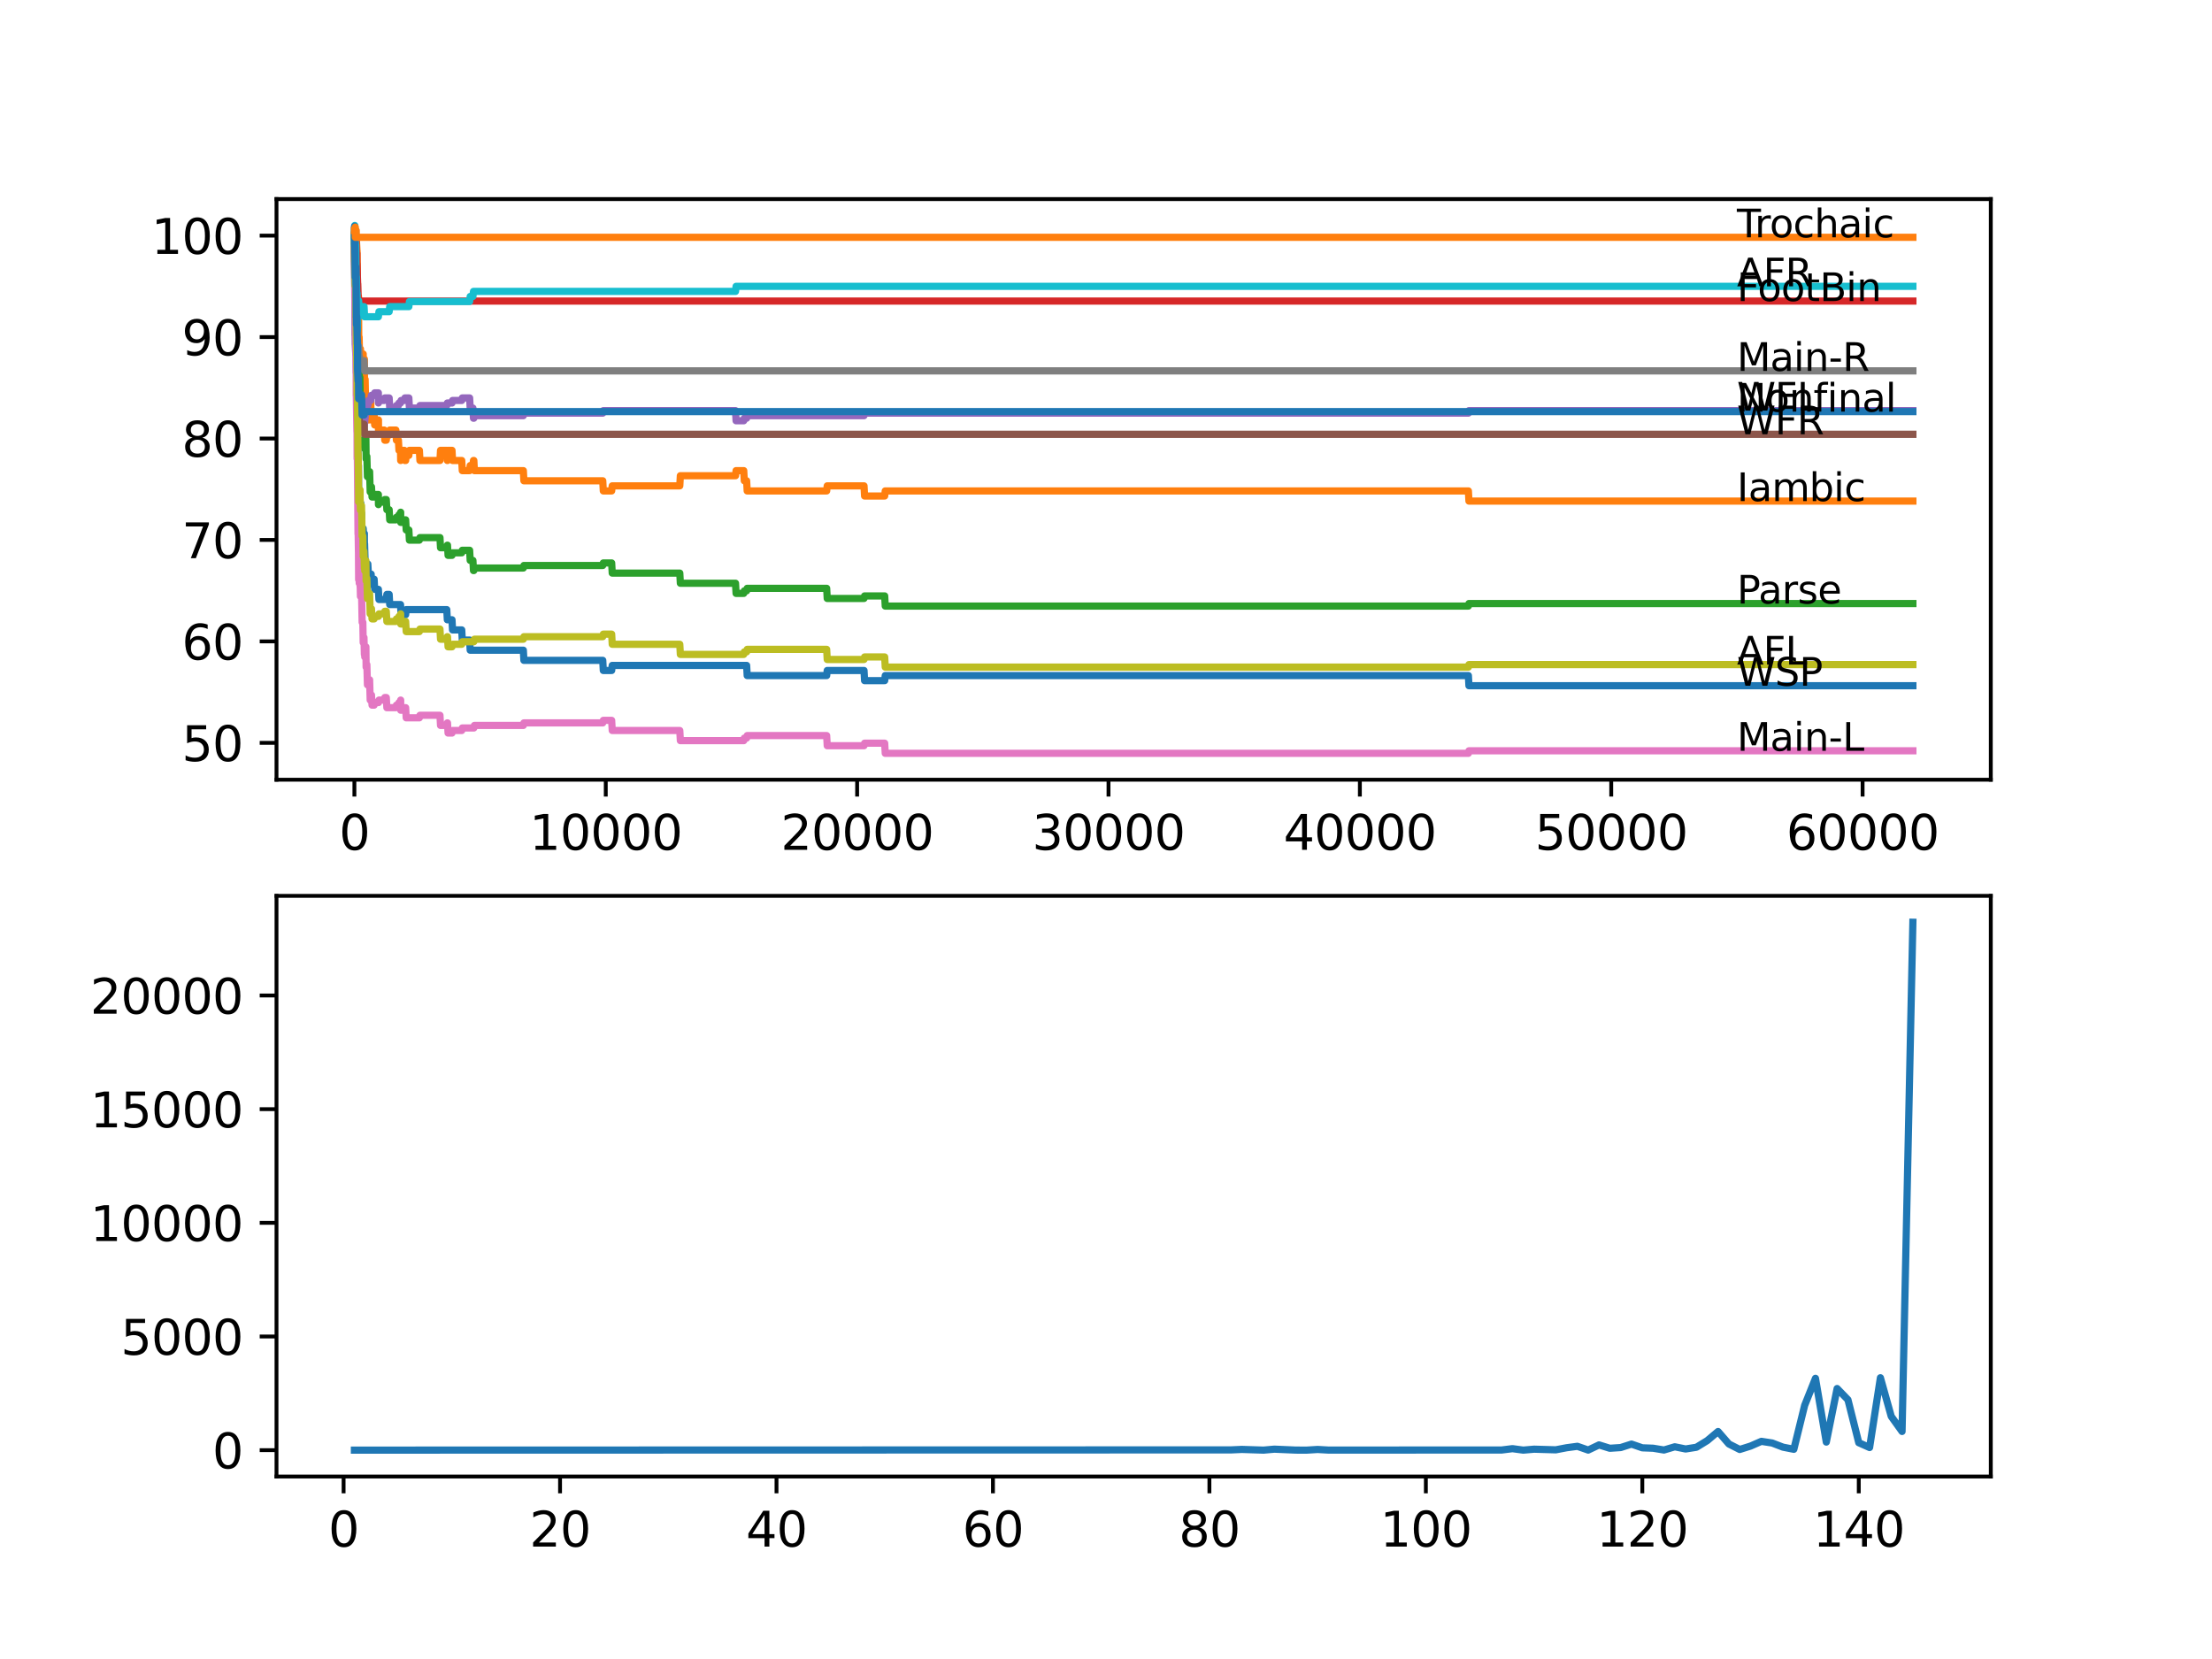 <?xml version="1.0" encoding="utf-8" standalone="no"?>
<!DOCTYPE svg PUBLIC "-//W3C//DTD SVG 1.1//EN"
  "http://www.w3.org/Graphics/SVG/1.1/DTD/svg11.dtd">
<svg xmlns:xlink="http://www.w3.org/1999/xlink" width="460.8pt" height="345.6pt" viewBox="0 0 460.8 345.6" xmlns="http://www.w3.org/2000/svg" version="1.1">
 <defs>
  <style type="text/css">*{stroke-linejoin: round; stroke-linecap: butt}</style>
 </defs>
 <g id="figure_1">
  <g id="patch_1">
   <path d="M 0 345.6 
L 460.8 345.6 
L 460.8 0 
L 0 0 
z
" style="fill: #ffffff"/>
  </g>
  <g id="axes_1">
   <g id="patch_2">
    <path d="M 57.6 162.432 
L 414.72 162.432 
L 414.72 41.472 
L 57.6 41.472 
z
" style="fill: #ffffff"/>
   </g>
   <g id="matplotlib.axis_1">
    <g id="xtick_1">
     <g id="line2d_1">
      <defs>
       <path id="m2abadccc5f" d="M 0 0 
L 0 3.5 
" style="stroke: #000000; stroke-width: 0.8"/>
      </defs>
      <g>
       <use xlink:href="#m2abadccc5f" x="73.827" y="162.432" style="stroke: #000000; stroke-width: 0.8"/>
      </g>
     </g>
     <g id="text_1">
      <!-- 0 -->
      <g transform="translate(70.646 177.03)scale(0.1 -0.1)">
       <defs>
        <path id="DejaVuSans-30" d="M 2034 4250 
Q 1547 4250 1301 3770 
Q 1056 3291 1056 2328 
Q 1056 1369 1301 889 
Q 1547 409 2034 409 
Q 2525 409 2770 889 
Q 3016 1369 3016 2328 
Q 3016 3291 2770 3770 
Q 2525 4250 2034 4250 
z
M 2034 4750 
Q 2819 4750 3233 4129 
Q 3647 3509 3647 2328 
Q 3647 1150 3233 529 
Q 2819 -91 2034 -91 
Q 1250 -91 836 529 
Q 422 1150 422 2328 
Q 422 3509 836 4129 
Q 1250 4750 2034 4750 
z
" transform="scale(0.016)"/>
       </defs>
       <use xlink:href="#DejaVuSans-30"/>
      </g>
     </g>
    </g>
    <g id="xtick_2">
     <g id="line2d_2">
      <g>
       <use xlink:href="#m2abadccc5f" x="126.192" y="162.432" style="stroke: #000000; stroke-width: 0.8"/>
      </g>
     </g>
     <g id="text_2">
      <!-- 10000 -->
      <g transform="translate(110.286 177.03)scale(0.1 -0.1)">
       <defs>
        <path id="DejaVuSans-31" d="M 794 531 
L 1825 531 
L 1825 4091 
L 703 3866 
L 703 4441 
L 1819 4666 
L 2450 4666 
L 2450 531 
L 3481 531 
L 3481 0 
L 794 0 
L 794 531 
z
" transform="scale(0.016)"/>
       </defs>
       <use xlink:href="#DejaVuSans-31"/>
       <use xlink:href="#DejaVuSans-30" x="63.623"/>
       <use xlink:href="#DejaVuSans-30" x="127.246"/>
       <use xlink:href="#DejaVuSans-30" x="190.869"/>
       <use xlink:href="#DejaVuSans-30" x="254.492"/>
      </g>
     </g>
    </g>
    <g id="xtick_3">
     <g id="line2d_3">
      <g>
       <use xlink:href="#m2abadccc5f" x="178.556" y="162.432" style="stroke: #000000; stroke-width: 0.8"/>
      </g>
     </g>
     <g id="text_3">
      <!-- 20000 -->
      <g transform="translate(162.65 177.03)scale(0.1 -0.1)">
       <defs>
        <path id="DejaVuSans-32" d="M 1228 531 
L 3431 531 
L 3431 0 
L 469 0 
L 469 531 
Q 828 903 1448 1529 
Q 2069 2156 2228 2338 
Q 2531 2678 2651 2914 
Q 2772 3150 2772 3378 
Q 2772 3750 2511 3984 
Q 2250 4219 1831 4219 
Q 1534 4219 1204 4116 
Q 875 4013 500 3803 
L 500 4441 
Q 881 4594 1212 4672 
Q 1544 4750 1819 4750 
Q 2544 4750 2975 4387 
Q 3406 4025 3406 3419 
Q 3406 3131 3298 2873 
Q 3191 2616 2906 2266 
Q 2828 2175 2409 1742 
Q 1991 1309 1228 531 
z
" transform="scale(0.016)"/>
       </defs>
       <use xlink:href="#DejaVuSans-32"/>
       <use xlink:href="#DejaVuSans-30" x="63.623"/>
       <use xlink:href="#DejaVuSans-30" x="127.246"/>
       <use xlink:href="#DejaVuSans-30" x="190.869"/>
       <use xlink:href="#DejaVuSans-30" x="254.492"/>
      </g>
     </g>
    </g>
    <g id="xtick_4">
     <g id="line2d_4">
      <g>
       <use xlink:href="#m2abadccc5f" x="230.921" y="162.432" style="stroke: #000000; stroke-width: 0.8"/>
      </g>
     </g>
     <g id="text_4">
      <!-- 30000 -->
      <g transform="translate(215.015 177.03)scale(0.1 -0.1)">
       <defs>
        <path id="DejaVuSans-33" d="M 2597 2516 
Q 3050 2419 3304 2112 
Q 3559 1806 3559 1356 
Q 3559 666 3084 287 
Q 2609 -91 1734 -91 
Q 1441 -91 1130 -33 
Q 819 25 488 141 
L 488 750 
Q 750 597 1062 519 
Q 1375 441 1716 441 
Q 2309 441 2620 675 
Q 2931 909 2931 1356 
Q 2931 1769 2642 2001 
Q 2353 2234 1838 2234 
L 1294 2234 
L 1294 2753 
L 1863 2753 
Q 2328 2753 2575 2939 
Q 2822 3125 2822 3475 
Q 2822 3834 2567 4026 
Q 2313 4219 1838 4219 
Q 1578 4219 1281 4162 
Q 984 4106 628 3988 
L 628 4550 
Q 988 4650 1302 4700 
Q 1616 4750 1894 4750 
Q 2613 4750 3031 4423 
Q 3450 4097 3450 3541 
Q 3450 3153 3228 2886 
Q 3006 2619 2597 2516 
z
" transform="scale(0.016)"/>
       </defs>
       <use xlink:href="#DejaVuSans-33"/>
       <use xlink:href="#DejaVuSans-30" x="63.623"/>
       <use xlink:href="#DejaVuSans-30" x="127.246"/>
       <use xlink:href="#DejaVuSans-30" x="190.869"/>
       <use xlink:href="#DejaVuSans-30" x="254.492"/>
      </g>
     </g>
    </g>
    <g id="xtick_5">
     <g id="line2d_5">
      <g>
       <use xlink:href="#m2abadccc5f" x="283.285" y="162.432" style="stroke: #000000; stroke-width: 0.8"/>
      </g>
     </g>
     <g id="text_5">
      <!-- 40000 -->
      <g transform="translate(267.379 177.03)scale(0.1 -0.1)">
       <defs>
        <path id="DejaVuSans-34" d="M 2419 4116 
L 825 1625 
L 2419 1625 
L 2419 4116 
z
M 2253 4666 
L 3047 4666 
L 3047 1625 
L 3713 1625 
L 3713 1100 
L 3047 1100 
L 3047 0 
L 2419 0 
L 2419 1100 
L 313 1100 
L 313 1709 
L 2253 4666 
z
" transform="scale(0.016)"/>
       </defs>
       <use xlink:href="#DejaVuSans-34"/>
       <use xlink:href="#DejaVuSans-30" x="63.623"/>
       <use xlink:href="#DejaVuSans-30" x="127.246"/>
       <use xlink:href="#DejaVuSans-30" x="190.869"/>
       <use xlink:href="#DejaVuSans-30" x="254.492"/>
      </g>
     </g>
    </g>
    <g id="xtick_6">
     <g id="line2d_6">
      <g>
       <use xlink:href="#m2abadccc5f" x="335.65" y="162.432" style="stroke: #000000; stroke-width: 0.8"/>
      </g>
     </g>
     <g id="text_6">
      <!-- 50000 -->
      <g transform="translate(319.744 177.03)scale(0.1 -0.1)">
       <defs>
        <path id="DejaVuSans-35" d="M 691 4666 
L 3169 4666 
L 3169 4134 
L 1269 4134 
L 1269 2991 
Q 1406 3038 1543 3061 
Q 1681 3084 1819 3084 
Q 2600 3084 3056 2656 
Q 3513 2228 3513 1497 
Q 3513 744 3044 326 
Q 2575 -91 1722 -91 
Q 1428 -91 1123 -41 
Q 819 9 494 109 
L 494 744 
Q 775 591 1075 516 
Q 1375 441 1709 441 
Q 2250 441 2565 725 
Q 2881 1009 2881 1497 
Q 2881 1984 2565 2268 
Q 2250 2553 1709 2553 
Q 1456 2553 1204 2497 
Q 953 2441 691 2322 
L 691 4666 
z
" transform="scale(0.016)"/>
       </defs>
       <use xlink:href="#DejaVuSans-35"/>
       <use xlink:href="#DejaVuSans-30" x="63.623"/>
       <use xlink:href="#DejaVuSans-30" x="127.246"/>
       <use xlink:href="#DejaVuSans-30" x="190.869"/>
       <use xlink:href="#DejaVuSans-30" x="254.492"/>
      </g>
     </g>
    </g>
    <g id="xtick_7">
     <g id="line2d_7">
      <g>
       <use xlink:href="#m2abadccc5f" x="388.014" y="162.432" style="stroke: #000000; stroke-width: 0.8"/>
      </g>
     </g>
     <g id="text_7">
      <!-- 60000 -->
      <g transform="translate(372.108 177.03)scale(0.1 -0.1)">
       <defs>
        <path id="DejaVuSans-36" d="M 2113 2584 
Q 1688 2584 1439 2293 
Q 1191 2003 1191 1497 
Q 1191 994 1439 701 
Q 1688 409 2113 409 
Q 2538 409 2786 701 
Q 3034 994 3034 1497 
Q 3034 2003 2786 2293 
Q 2538 2584 2113 2584 
z
M 3366 4563 
L 3366 3988 
Q 3128 4100 2886 4159 
Q 2644 4219 2406 4219 
Q 1781 4219 1451 3797 
Q 1122 3375 1075 2522 
Q 1259 2794 1537 2939 
Q 1816 3084 2150 3084 
Q 2853 3084 3261 2657 
Q 3669 2231 3669 1497 
Q 3669 778 3244 343 
Q 2819 -91 2113 -91 
Q 1303 -91 875 529 
Q 447 1150 447 2328 
Q 447 3434 972 4092 
Q 1497 4750 2381 4750 
Q 2619 4750 2861 4703 
Q 3103 4656 3366 4563 
z
" transform="scale(0.016)"/>
       </defs>
       <use xlink:href="#DejaVuSans-36"/>
       <use xlink:href="#DejaVuSans-30" x="63.623"/>
       <use xlink:href="#DejaVuSans-30" x="127.246"/>
       <use xlink:href="#DejaVuSans-30" x="190.869"/>
       <use xlink:href="#DejaVuSans-30" x="254.492"/>
      </g>
     </g>
    </g>
   </g>
   <g id="matplotlib.axis_2">
    <g id="ytick_1">
     <g id="line2d_8">
      <defs>
       <path id="mcd4c7825b0" d="M 0 0 
L -3.5 0 
" style="stroke: #000000; stroke-width: 0.8"/>
      </defs>
      <g>
       <use xlink:href="#mcd4c7825b0" x="57.6" y="154.75" style="stroke: #000000; stroke-width: 0.8"/>
      </g>
     </g>
     <g id="text_8">
      <!-- 50 -->
      <g transform="translate(37.875 158.549)scale(0.1 -0.1)">
       <use xlink:href="#DejaVuSans-35"/>
       <use xlink:href="#DejaVuSans-30" x="63.623"/>
      </g>
     </g>
    </g>
    <g id="ytick_2">
     <g id="line2d_9">
      <g>
       <use xlink:href="#mcd4c7825b0" x="57.6" y="133.617" style="stroke: #000000; stroke-width: 0.8"/>
      </g>
     </g>
     <g id="text_9">
      <!-- 60 -->
      <g transform="translate(37.875 137.416)scale(0.1 -0.1)">
       <use xlink:href="#DejaVuSans-36"/>
       <use xlink:href="#DejaVuSans-30" x="63.623"/>
      </g>
     </g>
    </g>
    <g id="ytick_3">
     <g id="line2d_10">
      <g>
       <use xlink:href="#mcd4c7825b0" x="57.6" y="112.483" style="stroke: #000000; stroke-width: 0.8"/>
      </g>
     </g>
     <g id="text_10">
      <!-- 70 -->
      <g transform="translate(37.875 116.283)scale(0.1 -0.1)">
       <defs>
        <path id="DejaVuSans-37" d="M 525 4666 
L 3525 4666 
L 3525 4397 
L 1831 0 
L 1172 0 
L 2766 4134 
L 525 4134 
L 525 4666 
z
" transform="scale(0.016)"/>
       </defs>
       <use xlink:href="#DejaVuSans-37"/>
       <use xlink:href="#DejaVuSans-30" x="63.623"/>
      </g>
     </g>
    </g>
    <g id="ytick_4">
     <g id="line2d_11">
      <g>
       <use xlink:href="#mcd4c7825b0" x="57.6" y="91.35" style="stroke: #000000; stroke-width: 0.8"/>
      </g>
     </g>
     <g id="text_11">
      <!-- 80 -->
      <g transform="translate(37.875 95.149)scale(0.1 -0.1)">
       <defs>
        <path id="DejaVuSans-38" d="M 2034 2216 
Q 1584 2216 1326 1975 
Q 1069 1734 1069 1313 
Q 1069 891 1326 650 
Q 1584 409 2034 409 
Q 2484 409 2743 651 
Q 3003 894 3003 1313 
Q 3003 1734 2745 1975 
Q 2488 2216 2034 2216 
z
M 1403 2484 
Q 997 2584 770 2862 
Q 544 3141 544 3541 
Q 544 4100 942 4425 
Q 1341 4750 2034 4750 
Q 2731 4750 3128 4425 
Q 3525 4100 3525 3541 
Q 3525 3141 3298 2862 
Q 3072 2584 2669 2484 
Q 3125 2378 3379 2068 
Q 3634 1759 3634 1313 
Q 3634 634 3220 271 
Q 2806 -91 2034 -91 
Q 1263 -91 848 271 
Q 434 634 434 1313 
Q 434 1759 690 2068 
Q 947 2378 1403 2484 
z
M 1172 3481 
Q 1172 3119 1398 2916 
Q 1625 2713 2034 2713 
Q 2441 2713 2670 2916 
Q 2900 3119 2900 3481 
Q 2900 3844 2670 4047 
Q 2441 4250 2034 4250 
Q 1625 4250 1398 4047 
Q 1172 3844 1172 3481 
z
" transform="scale(0.016)"/>
       </defs>
       <use xlink:href="#DejaVuSans-38"/>
       <use xlink:href="#DejaVuSans-30" x="63.623"/>
      </g>
     </g>
    </g>
    <g id="ytick_5">
     <g id="line2d_12">
      <g>
       <use xlink:href="#mcd4c7825b0" x="57.6" y="70.217" style="stroke: #000000; stroke-width: 0.8"/>
      </g>
     </g>
     <g id="text_12">
      <!-- 90 -->
      <g transform="translate(37.875 74.016)scale(0.1 -0.1)">
       <defs>
        <path id="DejaVuSans-39" d="M 703 97 
L 703 672 
Q 941 559 1184 500 
Q 1428 441 1663 441 
Q 2288 441 2617 861 
Q 2947 1281 2994 2138 
Q 2813 1869 2534 1725 
Q 2256 1581 1919 1581 
Q 1219 1581 811 2004 
Q 403 2428 403 3163 
Q 403 3881 828 4315 
Q 1253 4750 1959 4750 
Q 2769 4750 3195 4129 
Q 3622 3509 3622 2328 
Q 3622 1225 3098 567 
Q 2575 -91 1691 -91 
Q 1453 -91 1209 -44 
Q 966 3 703 97 
z
M 1959 2075 
Q 2384 2075 2632 2365 
Q 2881 2656 2881 3163 
Q 2881 3666 2632 3958 
Q 2384 4250 1959 4250 
Q 1534 4250 1286 3958 
Q 1038 3666 1038 3163 
Q 1038 2656 1286 2365 
Q 1534 2075 1959 2075 
z
" transform="scale(0.016)"/>
       </defs>
       <use xlink:href="#DejaVuSans-39"/>
       <use xlink:href="#DejaVuSans-30" x="63.623"/>
      </g>
     </g>
    </g>
    <g id="ytick_6">
     <g id="line2d_13">
      <g>
       <use xlink:href="#mcd4c7825b0" x="57.6" y="49.084" style="stroke: #000000; stroke-width: 0.8"/>
      </g>
     </g>
     <g id="text_13">
      <!-- 100 -->
      <g transform="translate(31.512 52.883)scale(0.1 -0.1)">
       <use xlink:href="#DejaVuSans-31"/>
       <use xlink:href="#DejaVuSans-30" x="63.623"/>
       <use xlink:href="#DejaVuSans-30" x="127.246"/>
      </g>
     </g>
    </g>
   </g>
   <g id="line2d_14">
    <path d="M 73.833 49.084 
L 73.854 49.084 
L 73.99 61.27 
L 74.011 61.27 
L 74.126 63.384 
L 74.152 63.384 
L 74.283 73.105 
L 74.288 73.105 
L 74.419 81.136 
L 74.456 81.136 
L 74.608 98.042 
L 74.665 98.042 
L 74.676 96.986 
L 74.707 103.326 
L 74.749 102.903 
L 74.76 102.903 
L 74.812 105.016 
L 74.87 103.114 
L 74.927 103.114 
L 75.011 107.341 
L 75.042 105.228 
L 75.089 105.228 
L 75.147 104.805 
L 75.152 106.918 
L 75.178 106.918 
L 75.315 106.918 
L 75.362 111.145 
L 75.43 110.088 
L 75.66 110.088 
L 75.775 112.202 
L 75.823 112.202 
L 75.906 111.145 
L 75.912 113.258 
L 75.927 113.258 
L 75.948 113.258 
L 76.069 117.485 
L 76.152 117.485 
L 76.268 119.598 
L 76.425 119.598 
L 76.545 117.485 
L 76.624 117.485 
L 76.739 119.598 
L 77.315 119.598 
L 77.388 121.712 
L 77.425 120.655 
L 77.938 120.655 
L 78.053 122.768 
L 78.823 122.768 
L 78.938 124.882 
L 80.473 124.882 
L 80.588 123.825 
L 81.069 123.825 
L 81.185 125.938 
L 83.436 125.938 
L 83.552 128.052 
L 84.505 128.052 
L 84.62 126.995 
L 93.071 126.995 
L 93.187 129.108 
L 94.161 129.108 
L 94.276 131.222 
L 96.187 131.222 
L 96.302 133.335 
L 97.831 133.335 
L 97.947 135.448 
L 109.022 135.448 
L 109.137 137.562 
L 125.564 137.562 
L 125.679 139.675 
L 127.423 139.675 
L 127.538 138.618 
L 155.537 138.618 
L 155.652 140.732 
L 172.21 140.732 
L 172.325 139.675 
L 179.991 139.675 
L 180.106 141.788 
L 184.296 141.788 
L 184.411 140.732 
L 305.891 140.732 
L 306.006 142.845 
L 398.487 142.845 
L 398.487 142.845 
" clip-path="url(#pfcbae9c2fa)" style="fill: none; stroke: #1f77b4; stroke-width: 1.5; stroke-linecap: square"/>
   </g>
   <g id="line2d_15">
    <path d="M 73.833 49.084 
L 73.88 49.084 
L 73.969 48.027 
L 73.974 50.14 
L 73.985 50.14 
L 74.121 50.14 
L 74.215 48.027 
L 74.231 50.14 
L 74.252 50.14 
L 74.367 52.254 
L 74.383 52.254 
L 74.519 62.82 
L 74.524 62.82 
L 74.608 64.933 
L 74.634 62.82 
L 74.665 62.82 
L 74.676 61.763 
L 74.733 70.217 
L 74.739 70.217 
L 74.812 70.217 
L 74.932 75.5 
L 74.959 75.5 
L 75.089 72.682 
L 75.21 76.909 
L 75.357 76.909 
L 75.362 79.022 
L 75.466 77.966 
L 75.587 77.966 
L 75.66 73.739 
L 75.697 77.966 
L 75.823 77.966 
L 75.906 74.796 
L 75.927 79.022 
L 75.948 79.022 
L 75.98 81.136 
L 76.058 79.022 
L 76.063 79.022 
L 76.189 85.362 
L 76.215 85.362 
L 76.226 87.476 
L 76.268 83.249 
L 76.325 85.362 
L 76.425 85.362 
L 76.545 83.249 
L 76.624 83.249 
L 76.744 87.476 
L 76.996 87.476 
L 77.116 83.249 
L 77.221 83.249 
L 77.341 87.476 
L 77.388 87.476 
L 77.503 86.419 
L 77.938 86.419 
L 78.053 88.532 
L 78.823 88.532 
L 78.839 87.476 
L 78.844 89.589 
L 78.928 89.589 
L 80.043 89.589 
L 80.158 91.702 
L 80.473 91.702 
L 80.588 90.646 
L 81.069 90.646 
L 81.185 89.589 
L 82.462 89.589 
L 82.578 91.702 
L 82.997 91.702 
L 83.112 93.816 
L 83.436 93.816 
L 83.468 95.929 
L 83.546 93.816 
L 84.238 93.816 
L 84.353 95.929 
L 84.505 95.929 
L 84.62 94.872 
L 85.17 94.872 
L 85.285 93.816 
L 87.364 93.816 
L 87.479 95.929 
L 91.652 95.929 
L 91.768 93.816 
L 93.071 93.816 
L 93.187 95.929 
L 93.223 95.929 
L 93.338 93.816 
L 94.161 93.816 
L 94.276 95.929 
L 96.187 95.929 
L 96.302 98.042 
L 97.831 98.042 
L 97.947 96.986 
L 98.517 96.986 
L 98.633 95.929 
L 98.711 95.929 
L 98.826 98.042 
L 109.022 98.042 
L 109.137 100.156 
L 125.564 100.156 
L 125.679 102.269 
L 127.423 102.269 
L 127.538 101.212 
L 141.613 101.212 
L 141.729 99.099 
L 153.223 99.099 
L 153.338 98.042 
L 154.935 98.042 
L 155.05 100.156 
L 155.537 100.156 
L 155.652 102.269 
L 172.21 102.269 
L 172.325 101.212 
L 179.991 101.212 
L 180.106 103.326 
L 184.296 103.326 
L 184.411 102.269 
L 305.891 102.269 
L 306.006 104.382 
L 398.487 104.382 
L 398.487 104.382 
" clip-path="url(#pfcbae9c2fa)" style="fill: none; stroke: #ff7f0e; stroke-width: 1.5; stroke-linecap: square"/>
   </g>
   <g id="line2d_16">
    <path d="M 73.833 51.197 
L 73.848 51.197 
L 74 69.688 
L 74.011 69.688 
L 74.121 68.984 
L 74.215 73.211 
L 74.236 72.682 
L 74.252 72.682 
L 74.288 72.154 
L 74.294 74.267 
L 74.346 74.267 
L 74.383 74.267 
L 74.456 73.739 
L 74.461 75.852 
L 74.487 74.796 
L 74.503 74.796 
L 74.608 73.739 
L 74.676 77.966 
L 74.723 76.381 
L 74.728 76.381 
L 74.76 75.852 
L 74.765 77.966 
L 74.828 77.543 
L 74.843 79.656 
L 74.938 78.6 
L 74.959 78.6 
L 75.084 84.94 
L 75.089 84.94 
L 75.21 83.989 
L 75.357 83.989 
L 75.362 83.46 
L 75.367 85.574 
L 75.451 85.574 
L 75.587 85.574 
L 75.66 89.8 
L 75.702 88.744 
L 75.823 88.744 
L 75.906 92.97 
L 75.938 91.914 
L 75.948 91.914 
L 75.98 91.385 
L 75.985 93.499 
L 76.043 93.499 
L 76.063 93.499 
L 76.189 91.914 
L 76.215 91.914 
L 76.226 91.385 
L 76.268 95.612 
L 76.289 95.612 
L 76.32 95.612 
L 76.425 95.084 
L 76.545 99.31 
L 76.624 99.31 
L 76.744 98.254 
L 76.996 98.254 
L 77.116 102.48 
L 77.221 102.48 
L 77.341 101.424 
L 77.388 101.424 
L 77.503 103.537 
L 77.938 103.537 
L 78.053 103.009 
L 78.823 103.009 
L 78.839 105.122 
L 78.933 104.594 
L 80.043 104.594 
L 80.158 104.065 
L 80.473 104.065 
L 80.588 106.179 
L 81.069 106.179 
L 81.185 108.292 
L 82.462 108.292 
L 82.578 107.764 
L 82.997 107.764 
L 83.112 107.235 
L 83.436 107.235 
L 83.468 106.707 
L 83.473 108.82 
L 83.531 108.82 
L 84.238 108.82 
L 84.353 108.292 
L 84.505 108.292 
L 84.62 110.405 
L 85.17 110.405 
L 85.285 112.519 
L 87.364 112.519 
L 87.479 111.99 
L 91.652 111.99 
L 91.768 114.104 
L 93.071 114.104 
L 93.187 113.575 
L 93.223 113.575 
L 93.338 115.689 
L 94.161 115.689 
L 94.276 115.16 
L 96.187 115.16 
L 96.302 114.632 
L 97.831 114.632 
L 97.947 116.745 
L 98.517 116.745 
L 98.633 118.859 
L 98.711 118.859 
L 98.826 118.33 
L 109.022 118.33 
L 109.137 117.802 
L 125.564 117.802 
L 125.679 117.274 
L 127.423 117.274 
L 127.538 119.387 
L 141.613 119.387 
L 141.729 121.5 
L 153.223 121.5 
L 153.338 123.614 
L 154.935 123.614 
L 155.05 123.085 
L 155.537 123.085 
L 155.652 122.557 
L 172.21 122.557 
L 172.325 124.67 
L 179.991 124.67 
L 180.106 124.142 
L 184.296 124.142 
L 184.411 126.255 
L 305.891 126.255 
L 306.006 125.727 
L 398.487 125.727 
L 398.487 125.727 
" clip-path="url(#pfcbae9c2fa)" style="fill: none; stroke: #2ca02c; stroke-width: 1.5; stroke-linecap: square"/>
   </g>
   <g id="line2d_17">
    <path d="M 73.833 49.084 
L 73.875 49.084 
L 73.896 51.197 
L 73.985 49.823 
L 74.152 49.823 
L 74.267 53.205 
L 74.299 53.205 
L 74.335 52.782 
L 74.341 54.895 
L 74.372 54.895 
L 74.493 59.122 
L 74.519 59.122 
L 74.634 62.82 
L 74.681 62.82 
L 74.712 64.933 
L 74.791 63.982 
L 74.812 63.982 
L 74.932 63.137 
L 75.089 63.137 
L 75.205 62.714 
L 398.487 62.714 
L 398.487 62.714 
" clip-path="url(#pfcbae9c2fa)" style="fill: none; stroke: #d62728; stroke-width: 1.5; stroke-linecap: square"/>
   </g>
   <g id="line2d_18">
    <path d="M 73.833 51.197 
L 73.838 51.197 
L 73.995 71.802 
L 74.011 71.802 
L 74.126 73.915 
L 74.163 73.915 
L 74.184 73.387 
L 74.231 77.613 
L 74.236 77.613 
L 74.372 77.613 
L 74.508 88.18 
L 74.602 88.18 
L 74.723 87.123 
L 74.76 87.123 
L 74.843 89.237 
L 74.87 88.708 
L 74.927 88.708 
L 74.959 88.18 
L 74.964 90.293 
L 75.021 90.293 
L 75.147 90.293 
L 75.262 89.765 
L 75.66 89.765 
L 75.781 88.708 
L 75.906 88.708 
L 76.032 87.123 
L 76.063 87.123 
L 76.189 85.538 
L 76.215 85.538 
L 76.336 84.482 
L 76.624 84.482 
L 76.744 83.425 
L 77.221 83.425 
L 77.341 82.368 
L 77.938 82.368 
L 78.053 81.84 
L 78.823 81.84 
L 78.839 83.953 
L 78.933 83.425 
L 80.043 83.425 
L 80.158 82.897 
L 81.069 82.897 
L 81.185 85.01 
L 82.462 85.01 
L 82.578 84.482 
L 82.997 84.482 
L 83.112 83.953 
L 83.436 83.953 
L 83.552 83.425 
L 84.238 83.425 
L 84.353 82.897 
L 85.17 82.897 
L 85.285 85.01 
L 87.364 85.01 
L 87.479 84.482 
L 93.071 84.482 
L 93.187 83.953 
L 94.161 83.953 
L 94.276 83.425 
L 96.187 83.425 
L 96.302 82.897 
L 97.831 82.897 
L 97.947 85.01 
L 98.517 85.01 
L 98.633 87.123 
L 98.711 87.123 
L 98.826 86.595 
L 109.022 86.595 
L 109.137 86.067 
L 125.564 86.067 
L 125.679 85.538 
L 153.223 85.538 
L 153.338 87.652 
L 154.935 87.652 
L 155.05 87.123 
L 155.537 87.123 
L 155.652 86.595 
L 179.991 86.595 
L 180.106 86.067 
L 305.891 86.067 
L 306.006 85.538 
L 398.487 85.538 
L 398.487 85.538 
" clip-path="url(#pfcbae9c2fa)" style="fill: none; stroke: #9467bd; stroke-width: 1.5; stroke-linecap: square"/>
   </g>
   <g id="line2d_19">
    <path d="M 73.833 49.084 
L 73.969 61.763 
L 74 59.826 
L 74.006 61.94 
L 74.074 61.94 
L 74.11 61.94 
L 74.215 71.978 
L 74.241 70.745 
L 74.246 70.745 
L 74.367 80.079 
L 74.377 79.375 
L 74.383 79.375 
L 74.388 78.846 
L 74.43 85.186 
L 74.44 84.482 
L 74.451 84.482 
L 74.477 86.595 
L 74.508 84.306 
L 74.561 84.306 
L 74.602 84.306 
L 74.718 87.476 
L 74.859 87.476 
L 74.974 89.589 
L 75.315 89.589 
L 75.43 88.356 
L 75.838 88.356 
L 75.953 90.47 
L 398.487 90.47 
L 398.487 90.47 
" clip-path="url(#pfcbae9c2fa)" style="fill: none; stroke: #8c564b; stroke-width: 1.5; stroke-linecap: square"/>
   </g>
   <g id="line2d_20">
    <path d="M 73.833 49.084 
L 73.838 48.379 
L 73.885 55.071 
L 74.032 70.428 
L 74.11 70.428 
L 74.121 69.724 
L 74.173 76.522 
L 74.178 76.522 
L 74.184 76.099 
L 74.205 82.439 
L 74.215 81.734 
L 74.346 89.941 
L 74.356 89.941 
L 74.367 89.237 
L 74.388 95.577 
L 74.43 93.463 
L 74.582 111.251 
L 74.602 111.251 
L 74.608 110.722 
L 74.671 114.949 
L 74.676 114.949 
L 74.712 120.761 
L 74.796 119.81 
L 74.812 119.81 
L 74.828 119.387 
L 74.833 121.5 
L 74.911 120.549 
L 74.927 120.549 
L 75.011 120.021 
L 75.016 122.134 
L 75.021 122.134 
L 75.037 122.134 
L 75.089 124.248 
L 75.147 123.825 
L 75.262 123.297 
L 75.315 123.297 
L 75.44 129.637 
L 75.587 129.637 
L 75.66 133.863 
L 75.702 132.807 
L 75.823 132.807 
L 75.906 136.329 
L 75.938 135.272 
L 75.948 135.272 
L 75.98 134.744 
L 75.985 136.857 
L 76.043 136.857 
L 76.063 136.857 
L 76.189 135.272 
L 76.215 135.272 
L 76.226 134.744 
L 76.268 138.971 
L 76.289 138.971 
L 76.32 138.971 
L 76.425 138.442 
L 76.545 142.669 
L 76.624 142.669 
L 76.744 141.612 
L 76.996 141.612 
L 77.116 145.839 
L 77.221 145.839 
L 77.341 144.782 
L 77.388 144.782 
L 77.503 146.895 
L 77.938 146.895 
L 78.053 146.367 
L 78.839 146.367 
L 78.954 145.839 
L 80.043 145.839 
L 80.158 145.31 
L 80.473 145.31 
L 80.588 147.424 
L 82.462 147.424 
L 82.578 146.895 
L 82.997 146.895 
L 83.112 146.367 
L 83.436 146.367 
L 83.468 145.839 
L 83.473 147.952 
L 83.531 147.952 
L 84.238 147.952 
L 84.353 147.424 
L 84.505 147.424 
L 84.62 149.537 
L 87.364 149.537 
L 87.479 149.009 
L 91.652 149.009 
L 91.768 151.122 
L 93.071 151.122 
L 93.187 150.594 
L 93.223 150.594 
L 93.338 152.707 
L 94.161 152.707 
L 94.276 152.179 
L 96.187 152.179 
L 96.302 151.65 
L 98.711 151.65 
L 98.826 151.122 
L 109.022 151.122 
L 109.137 150.594 
L 125.564 150.594 
L 125.679 150.065 
L 127.423 150.065 
L 127.538 152.179 
L 141.613 152.179 
L 141.729 154.292 
L 154.935 154.292 
L 155.05 153.764 
L 155.537 153.764 
L 155.652 153.235 
L 172.21 153.235 
L 172.325 155.349 
L 179.991 155.349 
L 180.106 154.82 
L 184.296 154.82 
L 184.411 156.934 
L 305.891 156.934 
L 306.006 156.405 
L 398.487 156.405 
L 398.487 156.405 
" clip-path="url(#pfcbae9c2fa)" style="fill: none; stroke: #e377c2; stroke-width: 1.5; stroke-linecap: square"/>
   </g>
   <g id="line2d_21">
    <path d="M 73.833 49.084 
L 73.964 59.474 
L 74 56.48 
L 74.079 57.889 
L 74.11 57.889 
L 74.184 65.99 
L 74.236 64.581 
L 74.246 64.581 
L 74.367 72.858 
L 74.372 72.154 
L 74.388 70.569 
L 74.43 76.909 
L 74.451 76.205 
L 74.456 78.318 
L 74.524 73.211 
L 74.55 73.211 
L 74.555 73.211 
L 74.602 72.154 
L 74.608 74.267 
L 74.66 74.267 
L 74.676 74.267 
L 74.712 72.154 
L 74.786 74.267 
L 74.859 74.267 
L 74.974 76.381 
L 75.315 76.381 
L 75.43 75.148 
L 75.838 75.148 
L 75.953 77.261 
L 398.487 77.261 
L 398.487 77.261 
" clip-path="url(#pfcbae9c2fa)" style="fill: none; stroke: #7f7f7f; stroke-width: 1.5; stroke-linecap: square"/>
   </g>
   <g id="line2d_22">
    <path d="M 73.833 49.084 
L 73.838 48.379 
L 73.89 54.367 
L 73.917 52.359 
L 74.042 59.685 
L 74.11 59.685 
L 74.121 58.981 
L 74.173 65.779 
L 74.178 65.779 
L 74.189 64.828 
L 74.22 70.463 
L 74.225 70.463 
L 74.351 76.557 
L 74.356 76.557 
L 74.367 75.852 
L 74.388 82.192 
L 74.43 80.079 
L 74.576 95.048 
L 74.602 95.048 
L 74.608 94.52 
L 74.671 98.747 
L 74.676 98.747 
L 74.712 104.558 
L 74.796 102.551 
L 74.812 102.551 
L 74.828 102.128 
L 74.833 104.241 
L 74.911 103.29 
L 74.927 103.29 
L 75.011 102.058 
L 75.016 104.171 
L 75.027 104.171 
L 75.037 104.171 
L 75.089 106.284 
L 75.147 105.862 
L 75.262 105.333 
L 75.315 105.333 
L 75.44 111.673 
L 75.587 111.673 
L 75.66 115.9 
L 75.702 114.843 
L 75.823 114.843 
L 75.906 118.366 
L 75.938 117.309 
L 75.948 117.309 
L 75.98 116.781 
L 75.985 118.894 
L 76.043 118.894 
L 76.063 118.894 
L 76.189 117.309 
L 76.215 117.309 
L 76.226 116.781 
L 76.268 121.007 
L 76.289 121.007 
L 76.32 121.007 
L 76.425 120.479 
L 76.545 124.706 
L 76.624 124.706 
L 76.744 123.649 
L 76.996 123.649 
L 77.116 127.876 
L 77.221 127.876 
L 77.341 126.819 
L 77.388 126.819 
L 77.503 128.932 
L 77.938 128.932 
L 78.053 128.404 
L 78.839 128.404 
L 78.954 127.876 
L 80.043 127.876 
L 80.158 127.347 
L 80.473 127.347 
L 80.588 129.461 
L 82.462 129.461 
L 82.578 128.932 
L 82.997 128.932 
L 83.112 128.404 
L 83.436 128.404 
L 83.468 127.876 
L 83.473 129.989 
L 83.531 129.989 
L 84.238 129.989 
L 84.353 129.461 
L 84.505 129.461 
L 84.62 131.574 
L 87.364 131.574 
L 87.479 131.046 
L 91.652 131.046 
L 91.768 133.159 
L 93.071 133.159 
L 93.187 132.631 
L 93.223 132.631 
L 93.338 134.744 
L 94.161 134.744 
L 94.276 134.216 
L 96.187 134.216 
L 96.302 133.687 
L 98.711 133.687 
L 98.826 133.159 
L 109.022 133.159 
L 109.137 132.631 
L 125.564 132.631 
L 125.679 132.102 
L 127.423 132.102 
L 127.538 134.216 
L 141.613 134.216 
L 141.729 136.329 
L 154.935 136.329 
L 155.05 135.801 
L 155.537 135.801 
L 155.652 135.272 
L 172.21 135.272 
L 172.325 137.386 
L 179.991 137.386 
L 180.106 136.857 
L 184.296 136.857 
L 184.411 138.971 
L 305.891 138.971 
L 306.006 138.442 
L 398.487 138.442 
L 398.487 138.442 
" clip-path="url(#pfcbae9c2fa)" style="fill: none; stroke: #bcbd22; stroke-width: 1.5; stroke-linecap: square"/>
   </g>
   <g id="line2d_23">
    <path d="M 73.833 48.027 
L 73.848 51.197 
L 73.911 46.97 
L 73.948 50.492 
L 73.953 50.492 
L 73.964 52.606 
L 73.995 49.612 
L 74.063 51.021 
L 74.11 51.021 
L 74.184 59.122 
L 74.236 57.713 
L 74.246 57.713 
L 74.367 63.348 
L 74.388 61.059 
L 74.43 67.399 
L 74.451 66.695 
L 74.456 68.808 
L 74.524 63.701 
L 74.55 63.701 
L 74.555 63.701 
L 74.602 62.644 
L 74.608 64.757 
L 74.66 64.757 
L 74.676 64.757 
L 74.712 62.644 
L 74.796 63.701 
L 74.859 63.701 
L 74.959 65.814 
L 74.969 65.11 
L 75.315 65.11 
L 75.43 63.877 
L 75.838 63.877 
L 75.953 65.99 
L 78.823 65.99 
L 78.938 64.933 
L 81.069 64.933 
L 81.185 63.877 
L 85.17 63.877 
L 85.285 62.82 
L 97.831 62.82 
L 97.947 61.763 
L 98.517 61.763 
L 98.633 60.707 
L 153.223 60.707 
L 153.338 59.65 
L 398.487 59.65 
L 398.487 59.65 
" clip-path="url(#pfcbae9c2fa)" style="fill: none; stroke: #17becf; stroke-width: 1.5; stroke-linecap: square"/>
   </g>
   <g id="line2d_24">
    <path d="M 73.833 49.084 
L 73.864 47.146 
L 73.89 50.845 
L 73.917 50.422 
L 74 57.748 
L 74.042 57.044 
L 74.11 57.044 
L 74.136 55.635 
L 74.189 60.601 
L 74.262 67.646 
L 74.309 65.99 
L 74.32 65.99 
L 74.44 71.626 
L 74.451 71.626 
L 74.477 70.921 
L 74.493 77.261 
L 74.503 77.261 
L 74.602 79.375 
L 74.613 78.846 
L 74.676 78.846 
L 74.712 83.073 
L 74.796 82.65 
L 74.859 82.65 
L 74.974 82.228 
L 75.315 82.228 
L 75.435 86.454 
L 75.838 86.454 
L 75.953 85.75 
L 398.487 85.75 
L 398.487 85.75 
" clip-path="url(#pfcbae9c2fa)" style="fill: none; stroke: #1f77b4; stroke-width: 1.5; stroke-linecap: square"/>
   </g>
   <g id="line2d_25">
    <path d="M 73.833 48.027 
L 73.953 48.027 
L 74.011 47.322 
L 74.016 49.436 
L 74.053 49.436 
L 398.487 49.436 
L 398.487 49.436 
" clip-path="url(#pfcbae9c2fa)" style="fill: none; stroke: #ff7f0e; stroke-width: 1.5; stroke-linecap: square"/>
   </g>
   <g id="patch_3">
    <path d="M 57.6 162.432 
L 57.6 41.472 
" style="fill: none; stroke: #000000; stroke-width: 0.8; stroke-linejoin: miter; stroke-linecap: square"/>
   </g>
   <g id="patch_4">
    <path d="M 414.72 162.432 
L 414.72 41.472 
" style="fill: none; stroke: #000000; stroke-width: 0.8; stroke-linejoin: miter; stroke-linecap: square"/>
   </g>
   <g id="patch_5">
    <path d="M 57.6 162.432 
L 414.72 162.432 
" style="fill: none; stroke: #000000; stroke-width: 0.8; stroke-linejoin: miter; stroke-linecap: square"/>
   </g>
   <g id="patch_6">
    <path d="M 57.6 41.472 
L 414.72 41.472 
" style="fill: none; stroke: #000000; stroke-width: 0.8; stroke-linejoin: miter; stroke-linecap: square"/>
   </g>
   <g id="text_14">
    <!-- WSP -->
    <g transform="translate(361.832 142.845)scale(0.08 -0.08)">
     <defs>
      <path id="DejaVuSans-57" d="M 213 4666 
L 850 4666 
L 1831 722 
L 2809 4666 
L 3519 4666 
L 4500 722 
L 5478 4666 
L 6119 4666 
L 4947 0 
L 4153 0 
L 3169 4050 
L 2175 0 
L 1381 0 
L 213 4666 
z
" transform="scale(0.016)"/>
      <path id="DejaVuSans-53" d="M 3425 4513 
L 3425 3897 
Q 3066 4069 2747 4153 
Q 2428 4238 2131 4238 
Q 1616 4238 1336 4038 
Q 1056 3838 1056 3469 
Q 1056 3159 1242 3001 
Q 1428 2844 1947 2747 
L 2328 2669 
Q 3034 2534 3370 2195 
Q 3706 1856 3706 1288 
Q 3706 609 3251 259 
Q 2797 -91 1919 -91 
Q 1588 -91 1214 -16 
Q 841 59 441 206 
L 441 856 
Q 825 641 1194 531 
Q 1563 422 1919 422 
Q 2459 422 2753 634 
Q 3047 847 3047 1241 
Q 3047 1584 2836 1778 
Q 2625 1972 2144 2069 
L 1759 2144 
Q 1053 2284 737 2584 
Q 422 2884 422 3419 
Q 422 4038 858 4394 
Q 1294 4750 2059 4750 
Q 2388 4750 2728 4690 
Q 3069 4631 3425 4513 
z
" transform="scale(0.016)"/>
      <path id="DejaVuSans-50" d="M 1259 4147 
L 1259 2394 
L 2053 2394 
Q 2494 2394 2734 2622 
Q 2975 2850 2975 3272 
Q 2975 3691 2734 3919 
Q 2494 4147 2053 4147 
L 1259 4147 
z
M 628 4666 
L 2053 4666 
Q 2838 4666 3239 4311 
Q 3641 3956 3641 3272 
Q 3641 2581 3239 2228 
Q 2838 1875 2053 1875 
L 1259 1875 
L 1259 0 
L 628 0 
L 628 4666 
z
" transform="scale(0.016)"/>
     </defs>
     <use xlink:href="#DejaVuSans-57"/>
     <use xlink:href="#DejaVuSans-53" x="98.877"/>
     <use xlink:href="#DejaVuSans-50" x="162.354"/>
    </g>
   </g>
   <g id="text_15">
    <!-- Iambic -->
    <g transform="translate(361.832 104.382)scale(0.08 -0.08)">
     <defs>
      <path id="DejaVuSans-49" d="M 628 4666 
L 1259 4666 
L 1259 0 
L 628 0 
L 628 4666 
z
" transform="scale(0.016)"/>
      <path id="DejaVuSans-61" d="M 2194 1759 
Q 1497 1759 1228 1600 
Q 959 1441 959 1056 
Q 959 750 1161 570 
Q 1363 391 1709 391 
Q 2188 391 2477 730 
Q 2766 1069 2766 1631 
L 2766 1759 
L 2194 1759 
z
M 3341 1997 
L 3341 0 
L 2766 0 
L 2766 531 
Q 2569 213 2275 61 
Q 1981 -91 1556 -91 
Q 1019 -91 701 211 
Q 384 513 384 1019 
Q 384 1609 779 1909 
Q 1175 2209 1959 2209 
L 2766 2209 
L 2766 2266 
Q 2766 2663 2505 2880 
Q 2244 3097 1772 3097 
Q 1472 3097 1187 3025 
Q 903 2953 641 2809 
L 641 3341 
Q 956 3463 1253 3523 
Q 1550 3584 1831 3584 
Q 2591 3584 2966 3190 
Q 3341 2797 3341 1997 
z
" transform="scale(0.016)"/>
      <path id="DejaVuSans-6d" d="M 3328 2828 
Q 3544 3216 3844 3400 
Q 4144 3584 4550 3584 
Q 5097 3584 5394 3201 
Q 5691 2819 5691 2113 
L 5691 0 
L 5113 0 
L 5113 2094 
Q 5113 2597 4934 2840 
Q 4756 3084 4391 3084 
Q 3944 3084 3684 2787 
Q 3425 2491 3425 1978 
L 3425 0 
L 2847 0 
L 2847 2094 
Q 2847 2600 2669 2842 
Q 2491 3084 2119 3084 
Q 1678 3084 1418 2786 
Q 1159 2488 1159 1978 
L 1159 0 
L 581 0 
L 581 3500 
L 1159 3500 
L 1159 2956 
Q 1356 3278 1631 3431 
Q 1906 3584 2284 3584 
Q 2666 3584 2933 3390 
Q 3200 3197 3328 2828 
z
" transform="scale(0.016)"/>
      <path id="DejaVuSans-62" d="M 3116 1747 
Q 3116 2381 2855 2742 
Q 2594 3103 2138 3103 
Q 1681 3103 1420 2742 
Q 1159 2381 1159 1747 
Q 1159 1113 1420 752 
Q 1681 391 2138 391 
Q 2594 391 2855 752 
Q 3116 1113 3116 1747 
z
M 1159 2969 
Q 1341 3281 1617 3432 
Q 1894 3584 2278 3584 
Q 2916 3584 3314 3078 
Q 3713 2572 3713 1747 
Q 3713 922 3314 415 
Q 2916 -91 2278 -91 
Q 1894 -91 1617 61 
Q 1341 213 1159 525 
L 1159 0 
L 581 0 
L 581 4863 
L 1159 4863 
L 1159 2969 
z
" transform="scale(0.016)"/>
      <path id="DejaVuSans-69" d="M 603 3500 
L 1178 3500 
L 1178 0 
L 603 0 
L 603 3500 
z
M 603 4863 
L 1178 4863 
L 1178 4134 
L 603 4134 
L 603 4863 
z
" transform="scale(0.016)"/>
      <path id="DejaVuSans-63" d="M 3122 3366 
L 3122 2828 
Q 2878 2963 2633 3030 
Q 2388 3097 2138 3097 
Q 1578 3097 1268 2742 
Q 959 2388 959 1747 
Q 959 1106 1268 751 
Q 1578 397 2138 397 
Q 2388 397 2633 464 
Q 2878 531 3122 666 
L 3122 134 
Q 2881 22 2623 -34 
Q 2366 -91 2075 -91 
Q 1284 -91 818 406 
Q 353 903 353 1747 
Q 353 2603 823 3093 
Q 1294 3584 2113 3584 
Q 2378 3584 2631 3529 
Q 2884 3475 3122 3366 
z
" transform="scale(0.016)"/>
     </defs>
     <use xlink:href="#DejaVuSans-49"/>
     <use xlink:href="#DejaVuSans-61" x="29.492"/>
     <use xlink:href="#DejaVuSans-6d" x="90.771"/>
     <use xlink:href="#DejaVuSans-62" x="188.184"/>
     <use xlink:href="#DejaVuSans-69" x="251.66"/>
     <use xlink:href="#DejaVuSans-63" x="279.443"/>
    </g>
   </g>
   <g id="text_16">
    <!-- Parse -->
    <g transform="translate(361.832 125.727)scale(0.08 -0.08)">
     <defs>
      <path id="DejaVuSans-72" d="M 2631 2963 
Q 2534 3019 2420 3045 
Q 2306 3072 2169 3072 
Q 1681 3072 1420 2755 
Q 1159 2438 1159 1844 
L 1159 0 
L 581 0 
L 581 3500 
L 1159 3500 
L 1159 2956 
Q 1341 3275 1631 3429 
Q 1922 3584 2338 3584 
Q 2397 3584 2469 3576 
Q 2541 3569 2628 3553 
L 2631 2963 
z
" transform="scale(0.016)"/>
      <path id="DejaVuSans-73" d="M 2834 3397 
L 2834 2853 
Q 2591 2978 2328 3040 
Q 2066 3103 1784 3103 
Q 1356 3103 1142 2972 
Q 928 2841 928 2578 
Q 928 2378 1081 2264 
Q 1234 2150 1697 2047 
L 1894 2003 
Q 2506 1872 2764 1633 
Q 3022 1394 3022 966 
Q 3022 478 2636 193 
Q 2250 -91 1575 -91 
Q 1294 -91 989 -36 
Q 684 19 347 128 
L 347 722 
Q 666 556 975 473 
Q 1284 391 1588 391 
Q 1994 391 2212 530 
Q 2431 669 2431 922 
Q 2431 1156 2273 1281 
Q 2116 1406 1581 1522 
L 1381 1569 
Q 847 1681 609 1914 
Q 372 2147 372 2553 
Q 372 3047 722 3315 
Q 1072 3584 1716 3584 
Q 2034 3584 2315 3537 
Q 2597 3491 2834 3397 
z
" transform="scale(0.016)"/>
      <path id="DejaVuSans-65" d="M 3597 1894 
L 3597 1613 
L 953 1613 
Q 991 1019 1311 708 
Q 1631 397 2203 397 
Q 2534 397 2845 478 
Q 3156 559 3463 722 
L 3463 178 
Q 3153 47 2828 -22 
Q 2503 -91 2169 -91 
Q 1331 -91 842 396 
Q 353 884 353 1716 
Q 353 2575 817 3079 
Q 1281 3584 2069 3584 
Q 2775 3584 3186 3129 
Q 3597 2675 3597 1894 
z
M 3022 2063 
Q 3016 2534 2758 2815 
Q 2500 3097 2075 3097 
Q 1594 3097 1305 2825 
Q 1016 2553 972 2059 
L 3022 2063 
z
" transform="scale(0.016)"/>
     </defs>
     <use xlink:href="#DejaVuSans-50"/>
     <use xlink:href="#DejaVuSans-61" x="55.803"/>
     <use xlink:href="#DejaVuSans-72" x="117.082"/>
     <use xlink:href="#DejaVuSans-73" x="158.195"/>
     <use xlink:href="#DejaVuSans-65" x="210.295"/>
    </g>
   </g>
   <g id="text_17">
    <!-- FootBin -->
    <g transform="translate(361.832 62.714)scale(0.08 -0.08)">
     <defs>
      <path id="DejaVuSans-46" d="M 628 4666 
L 3309 4666 
L 3309 4134 
L 1259 4134 
L 1259 2759 
L 3109 2759 
L 3109 2228 
L 1259 2228 
L 1259 0 
L 628 0 
L 628 4666 
z
" transform="scale(0.016)"/>
      <path id="DejaVuSans-6f" d="M 1959 3097 
Q 1497 3097 1228 2736 
Q 959 2375 959 1747 
Q 959 1119 1226 758 
Q 1494 397 1959 397 
Q 2419 397 2687 759 
Q 2956 1122 2956 1747 
Q 2956 2369 2687 2733 
Q 2419 3097 1959 3097 
z
M 1959 3584 
Q 2709 3584 3137 3096 
Q 3566 2609 3566 1747 
Q 3566 888 3137 398 
Q 2709 -91 1959 -91 
Q 1206 -91 779 398 
Q 353 888 353 1747 
Q 353 2609 779 3096 
Q 1206 3584 1959 3584 
z
" transform="scale(0.016)"/>
      <path id="DejaVuSans-74" d="M 1172 4494 
L 1172 3500 
L 2356 3500 
L 2356 3053 
L 1172 3053 
L 1172 1153 
Q 1172 725 1289 603 
Q 1406 481 1766 481 
L 2356 481 
L 2356 0 
L 1766 0 
Q 1100 0 847 248 
Q 594 497 594 1153 
L 594 3053 
L 172 3053 
L 172 3500 
L 594 3500 
L 594 4494 
L 1172 4494 
z
" transform="scale(0.016)"/>
      <path id="DejaVuSans-42" d="M 1259 2228 
L 1259 519 
L 2272 519 
Q 2781 519 3026 730 
Q 3272 941 3272 1375 
Q 3272 1813 3026 2020 
Q 2781 2228 2272 2228 
L 1259 2228 
z
M 1259 4147 
L 1259 2741 
L 2194 2741 
Q 2656 2741 2882 2914 
Q 3109 3088 3109 3444 
Q 3109 3797 2882 3972 
Q 2656 4147 2194 4147 
L 1259 4147 
z
M 628 4666 
L 2241 4666 
Q 2963 4666 3353 4366 
Q 3744 4066 3744 3513 
Q 3744 3084 3544 2831 
Q 3344 2578 2956 2516 
Q 3422 2416 3680 2098 
Q 3938 1781 3938 1306 
Q 3938 681 3513 340 
Q 3088 0 2303 0 
L 628 0 
L 628 4666 
z
" transform="scale(0.016)"/>
      <path id="DejaVuSans-6e" d="M 3513 2113 
L 3513 0 
L 2938 0 
L 2938 2094 
Q 2938 2591 2744 2837 
Q 2550 3084 2163 3084 
Q 1697 3084 1428 2787 
Q 1159 2491 1159 1978 
L 1159 0 
L 581 0 
L 581 3500 
L 1159 3500 
L 1159 2956 
Q 1366 3272 1645 3428 
Q 1925 3584 2291 3584 
Q 2894 3584 3203 3211 
Q 3513 2838 3513 2113 
z
" transform="scale(0.016)"/>
     </defs>
     <use xlink:href="#DejaVuSans-46"/>
     <use xlink:href="#DejaVuSans-6f" x="53.895"/>
     <use xlink:href="#DejaVuSans-6f" x="115.076"/>
     <use xlink:href="#DejaVuSans-74" x="176.258"/>
     <use xlink:href="#DejaVuSans-42" x="215.467"/>
     <use xlink:href="#DejaVuSans-69" x="284.07"/>
     <use xlink:href="#DejaVuSans-6e" x="311.854"/>
    </g>
   </g>
   <g id="text_18">
    <!-- WFL -->
    <g transform="translate(361.832 85.538)scale(0.08 -0.08)">
     <defs>
      <path id="DejaVuSans-4c" d="M 628 4666 
L 1259 4666 
L 1259 531 
L 3531 531 
L 3531 0 
L 628 0 
L 628 4666 
z
" transform="scale(0.016)"/>
     </defs>
     <use xlink:href="#DejaVuSans-57"/>
     <use xlink:href="#DejaVuSans-46" x="98.877"/>
     <use xlink:href="#DejaVuSans-4c" x="156.396"/>
    </g>
   </g>
   <g id="text_19">
    <!-- WFR -->
    <g transform="translate(361.832 90.47)scale(0.08 -0.08)">
     <defs>
      <path id="DejaVuSans-52" d="M 2841 2188 
Q 3044 2119 3236 1894 
Q 3428 1669 3622 1275 
L 4263 0 
L 3584 0 
L 2988 1197 
Q 2756 1666 2539 1819 
Q 2322 1972 1947 1972 
L 1259 1972 
L 1259 0 
L 628 0 
L 628 4666 
L 2053 4666 
Q 2853 4666 3247 4331 
Q 3641 3997 3641 3322 
Q 3641 2881 3436 2590 
Q 3231 2300 2841 2188 
z
M 1259 4147 
L 1259 2491 
L 2053 2491 
Q 2509 2491 2742 2702 
Q 2975 2913 2975 3322 
Q 2975 3731 2742 3939 
Q 2509 4147 2053 4147 
L 1259 4147 
z
" transform="scale(0.016)"/>
     </defs>
     <use xlink:href="#DejaVuSans-57"/>
     <use xlink:href="#DejaVuSans-46" x="98.877"/>
     <use xlink:href="#DejaVuSans-52" x="156.396"/>
    </g>
   </g>
   <g id="text_20">
    <!-- Main-L -->
    <g transform="translate(361.832 156.405)scale(0.08 -0.08)">
     <defs>
      <path id="DejaVuSans-4d" d="M 628 4666 
L 1569 4666 
L 2759 1491 
L 3956 4666 
L 4897 4666 
L 4897 0 
L 4281 0 
L 4281 4097 
L 3078 897 
L 2444 897 
L 1241 4097 
L 1241 0 
L 628 0 
L 628 4666 
z
" transform="scale(0.016)"/>
      <path id="DejaVuSans-2d" d="M 313 2009 
L 1997 2009 
L 1997 1497 
L 313 1497 
L 313 2009 
z
" transform="scale(0.016)"/>
     </defs>
     <use xlink:href="#DejaVuSans-4d"/>
     <use xlink:href="#DejaVuSans-61" x="86.279"/>
     <use xlink:href="#DejaVuSans-69" x="147.559"/>
     <use xlink:href="#DejaVuSans-6e" x="175.342"/>
     <use xlink:href="#DejaVuSans-2d" x="238.721"/>
     <use xlink:href="#DejaVuSans-4c" x="274.805"/>
    </g>
   </g>
   <g id="text_21">
    <!-- Main-R -->
    <g transform="translate(361.832 77.261)scale(0.08 -0.08)">
     <use xlink:href="#DejaVuSans-4d"/>
     <use xlink:href="#DejaVuSans-61" x="86.279"/>
     <use xlink:href="#DejaVuSans-69" x="147.559"/>
     <use xlink:href="#DejaVuSans-6e" x="175.342"/>
     <use xlink:href="#DejaVuSans-2d" x="238.721"/>
     <use xlink:href="#DejaVuSans-52" x="274.805"/>
    </g>
   </g>
   <g id="text_22">
    <!-- AFL -->
    <g transform="translate(361.832 138.442)scale(0.08 -0.08)">
     <defs>
      <path id="DejaVuSans-41" d="M 2188 4044 
L 1331 1722 
L 3047 1722 
L 2188 4044 
z
M 1831 4666 
L 2547 4666 
L 4325 0 
L 3669 0 
L 3244 1197 
L 1141 1197 
L 716 0 
L 50 0 
L 1831 4666 
z
" transform="scale(0.016)"/>
     </defs>
     <use xlink:href="#DejaVuSans-41"/>
     <use xlink:href="#DejaVuSans-46" x="68.408"/>
     <use xlink:href="#DejaVuSans-4c" x="125.928"/>
    </g>
   </g>
   <g id="text_23">
    <!-- AFR -->
    <g transform="translate(361.832 59.65)scale(0.08 -0.08)">
     <use xlink:href="#DejaVuSans-41"/>
     <use xlink:href="#DejaVuSans-46" x="68.408"/>
     <use xlink:href="#DejaVuSans-52" x="125.928"/>
    </g>
   </g>
   <g id="text_24">
    <!-- Nonfinal -->
    <g transform="translate(361.832 85.75)scale(0.08 -0.08)">
     <defs>
      <path id="DejaVuSans-4e" d="M 628 4666 
L 1478 4666 
L 3547 763 
L 3547 4666 
L 4159 4666 
L 4159 0 
L 3309 0 
L 1241 3903 
L 1241 0 
L 628 0 
L 628 4666 
z
" transform="scale(0.016)"/>
      <path id="DejaVuSans-66" d="M 2375 4863 
L 2375 4384 
L 1825 4384 
Q 1516 4384 1395 4259 
Q 1275 4134 1275 3809 
L 1275 3500 
L 2222 3500 
L 2222 3053 
L 1275 3053 
L 1275 0 
L 697 0 
L 697 3053 
L 147 3053 
L 147 3500 
L 697 3500 
L 697 3744 
Q 697 4328 969 4595 
Q 1241 4863 1831 4863 
L 2375 4863 
z
" transform="scale(0.016)"/>
      <path id="DejaVuSans-6c" d="M 603 4863 
L 1178 4863 
L 1178 0 
L 603 0 
L 603 4863 
z
" transform="scale(0.016)"/>
     </defs>
     <use xlink:href="#DejaVuSans-4e"/>
     <use xlink:href="#DejaVuSans-6f" x="74.805"/>
     <use xlink:href="#DejaVuSans-6e" x="135.986"/>
     <use xlink:href="#DejaVuSans-66" x="199.365"/>
     <use xlink:href="#DejaVuSans-69" x="234.57"/>
     <use xlink:href="#DejaVuSans-6e" x="262.354"/>
     <use xlink:href="#DejaVuSans-61" x="325.732"/>
     <use xlink:href="#DejaVuSans-6c" x="387.012"/>
    </g>
   </g>
   <g id="text_25">
    <!-- Trochaic -->
    <g transform="translate(361.832 49.436)scale(0.08 -0.08)">
     <defs>
      <path id="DejaVuSans-54" d="M -19 4666 
L 3928 4666 
L 3928 4134 
L 2272 4134 
L 2272 0 
L 1638 0 
L 1638 4134 
L -19 4134 
L -19 4666 
z
" transform="scale(0.016)"/>
      <path id="DejaVuSans-68" d="M 3513 2113 
L 3513 0 
L 2938 0 
L 2938 2094 
Q 2938 2591 2744 2837 
Q 2550 3084 2163 3084 
Q 1697 3084 1428 2787 
Q 1159 2491 1159 1978 
L 1159 0 
L 581 0 
L 581 4863 
L 1159 4863 
L 1159 2956 
Q 1366 3272 1645 3428 
Q 1925 3584 2291 3584 
Q 2894 3584 3203 3211 
Q 3513 2838 3513 2113 
z
" transform="scale(0.016)"/>
     </defs>
     <use xlink:href="#DejaVuSans-54"/>
     <use xlink:href="#DejaVuSans-72" x="46.334"/>
     <use xlink:href="#DejaVuSans-6f" x="85.197"/>
     <use xlink:href="#DejaVuSans-63" x="146.379"/>
     <use xlink:href="#DejaVuSans-68" x="201.359"/>
     <use xlink:href="#DejaVuSans-61" x="264.738"/>
     <use xlink:href="#DejaVuSans-69" x="326.018"/>
     <use xlink:href="#DejaVuSans-63" x="353.801"/>
    </g>
   </g>
  </g>
  <g id="axes_2">
   <g id="patch_7">
    <path d="M 57.6 307.584 
L 414.72 307.584 
L 414.72 186.624 
L 57.6 186.624 
z
" style="fill: #ffffff"/>
   </g>
   <g id="matplotlib.axis_3">
    <g id="xtick_8">
     <g id="line2d_26">
      <g>
       <use xlink:href="#m2abadccc5f" x="71.578" y="307.584" style="stroke: #000000; stroke-width: 0.8"/>
      </g>
     </g>
     <g id="text_26">
      <!-- 0 -->
      <g transform="translate(68.397 322.182)scale(0.1 -0.1)">
       <use xlink:href="#DejaVuSans-30"/>
      </g>
     </g>
    </g>
    <g id="xtick_9">
     <g id="line2d_27">
      <g>
       <use xlink:href="#m2abadccc5f" x="116.669" y="307.584" style="stroke: #000000; stroke-width: 0.8"/>
      </g>
     </g>
     <g id="text_27">
      <!-- 20 -->
      <g transform="translate(110.307 322.182)scale(0.1 -0.1)">
       <use xlink:href="#DejaVuSans-32"/>
       <use xlink:href="#DejaVuSans-30" x="63.623"/>
      </g>
     </g>
    </g>
    <g id="xtick_10">
     <g id="line2d_28">
      <g>
       <use xlink:href="#m2abadccc5f" x="161.76" y="307.584" style="stroke: #000000; stroke-width: 0.8"/>
      </g>
     </g>
     <g id="text_28">
      <!-- 40 -->
      <g transform="translate(155.398 322.182)scale(0.1 -0.1)">
       <use xlink:href="#DejaVuSans-34"/>
       <use xlink:href="#DejaVuSans-30" x="63.623"/>
      </g>
     </g>
    </g>
    <g id="xtick_11">
     <g id="line2d_29">
      <g>
       <use xlink:href="#m2abadccc5f" x="206.851" y="307.584" style="stroke: #000000; stroke-width: 0.8"/>
      </g>
     </g>
     <g id="text_29">
      <!-- 60 -->
      <g transform="translate(200.488 322.182)scale(0.1 -0.1)">
       <use xlink:href="#DejaVuSans-36"/>
       <use xlink:href="#DejaVuSans-30" x="63.623"/>
      </g>
     </g>
    </g>
    <g id="xtick_12">
     <g id="line2d_30">
      <g>
       <use xlink:href="#m2abadccc5f" x="251.942" y="307.584" style="stroke: #000000; stroke-width: 0.8"/>
      </g>
     </g>
     <g id="text_30">
      <!-- 80 -->
      <g transform="translate(245.579 322.182)scale(0.1 -0.1)">
       <use xlink:href="#DejaVuSans-38"/>
       <use xlink:href="#DejaVuSans-30" x="63.623"/>
      </g>
     </g>
    </g>
    <g id="xtick_13">
     <g id="line2d_31">
      <g>
       <use xlink:href="#m2abadccc5f" x="297.033" y="307.584" style="stroke: #000000; stroke-width: 0.8"/>
      </g>
     </g>
     <g id="text_31">
      <!-- 100 -->
      <g transform="translate(287.489 322.182)scale(0.1 -0.1)">
       <use xlink:href="#DejaVuSans-31"/>
       <use xlink:href="#DejaVuSans-30" x="63.623"/>
       <use xlink:href="#DejaVuSans-30" x="127.246"/>
      </g>
     </g>
    </g>
    <g id="xtick_14">
     <g id="line2d_32">
      <g>
       <use xlink:href="#m2abadccc5f" x="342.124" y="307.584" style="stroke: #000000; stroke-width: 0.8"/>
      </g>
     </g>
     <g id="text_32">
      <!-- 120 -->
      <g transform="translate(332.58 322.182)scale(0.1 -0.1)">
       <use xlink:href="#DejaVuSans-31"/>
       <use xlink:href="#DejaVuSans-32" x="63.623"/>
       <use xlink:href="#DejaVuSans-30" x="127.246"/>
      </g>
     </g>
    </g>
    <g id="xtick_15">
     <g id="line2d_33">
      <g>
       <use xlink:href="#m2abadccc5f" x="387.215" y="307.584" style="stroke: #000000; stroke-width: 0.8"/>
      </g>
     </g>
     <g id="text_33">
      <!-- 140 -->
      <g transform="translate(377.671 322.182)scale(0.1 -0.1)">
       <use xlink:href="#DejaVuSans-31"/>
       <use xlink:href="#DejaVuSans-34" x="63.623"/>
       <use xlink:href="#DejaVuSans-30" x="127.246"/>
      </g>
     </g>
    </g>
   </g>
   <g id="matplotlib.axis_4">
    <g id="ytick_7">
     <g id="line2d_34">
      <g>
       <use xlink:href="#mcd4c7825b0" x="57.6" y="302.091" style="stroke: #000000; stroke-width: 0.8"/>
      </g>
     </g>
     <g id="text_34">
      <!-- 0 -->
      <g transform="translate(44.237 305.89)scale(0.1 -0.1)">
       <use xlink:href="#DejaVuSans-30"/>
      </g>
     </g>
    </g>
    <g id="ytick_8">
     <g id="line2d_35">
      <g>
       <use xlink:href="#mcd4c7825b0" x="57.6" y="278.412" style="stroke: #000000; stroke-width: 0.8"/>
      </g>
     </g>
     <g id="text_35">
      <!-- 5000 -->
      <g transform="translate(25.15 282.211)scale(0.1 -0.1)">
       <use xlink:href="#DejaVuSans-35"/>
       <use xlink:href="#DejaVuSans-30" x="63.623"/>
       <use xlink:href="#DejaVuSans-30" x="127.246"/>
       <use xlink:href="#DejaVuSans-30" x="190.869"/>
      </g>
     </g>
    </g>
    <g id="ytick_9">
     <g id="line2d_36">
      <g>
       <use xlink:href="#mcd4c7825b0" x="57.6" y="254.733" style="stroke: #000000; stroke-width: 0.8"/>
      </g>
     </g>
     <g id="text_36">
      <!-- 10000 -->
      <g transform="translate(18.788 258.532)scale(0.1 -0.1)">
       <use xlink:href="#DejaVuSans-31"/>
       <use xlink:href="#DejaVuSans-30" x="63.623"/>
       <use xlink:href="#DejaVuSans-30" x="127.246"/>
       <use xlink:href="#DejaVuSans-30" x="190.869"/>
       <use xlink:href="#DejaVuSans-30" x="254.492"/>
      </g>
     </g>
    </g>
    <g id="ytick_10">
     <g id="line2d_37">
      <g>
       <use xlink:href="#mcd4c7825b0" x="57.6" y="231.055" style="stroke: #000000; stroke-width: 0.8"/>
      </g>
     </g>
     <g id="text_37">
      <!-- 15000 -->
      <g transform="translate(18.788 234.854)scale(0.1 -0.1)">
       <use xlink:href="#DejaVuSans-31"/>
       <use xlink:href="#DejaVuSans-35" x="63.623"/>
       <use xlink:href="#DejaVuSans-30" x="127.246"/>
       <use xlink:href="#DejaVuSans-30" x="190.869"/>
       <use xlink:href="#DejaVuSans-30" x="254.492"/>
      </g>
     </g>
    </g>
    <g id="ytick_11">
     <g id="line2d_38">
      <g>
       <use xlink:href="#mcd4c7825b0" x="57.6" y="207.376" style="stroke: #000000; stroke-width: 0.8"/>
      </g>
     </g>
     <g id="text_38">
      <!-- 20000 -->
      <g transform="translate(18.788 211.175)scale(0.1 -0.1)">
       <use xlink:href="#DejaVuSans-32"/>
       <use xlink:href="#DejaVuSans-30" x="63.623"/>
       <use xlink:href="#DejaVuSans-30" x="127.246"/>
       <use xlink:href="#DejaVuSans-30" x="190.869"/>
       <use xlink:href="#DejaVuSans-30" x="254.492"/>
      </g>
     </g>
    </g>
   </g>
   <g id="line2d_39">
    <path d="M 73.833 302.086 
L 256.451 302.038 
L 258.705 301.939 
L 263.215 302.086 
L 265.469 301.887 
L 269.978 302.081 
L 272.233 302.086 
L 274.487 301.948 
L 276.742 302.076 
L 312.815 302.062 
L 315.069 301.783 
L 317.324 302.086 
L 319.578 301.892 
L 324.087 302.024 
L 326.342 301.593 
L 328.596 301.29 
L 330.851 302.076 
L 333.105 301.001 
L 335.36 301.702 
L 337.615 301.551 
L 339.869 300.831 
L 342.124 301.608 
L 344.378 301.693 
L 346.633 302.062 
L 348.887 301.394 
L 351.142 301.849 
L 353.396 301.489 
L 355.651 300.106 
L 357.905 298.212 
L 360.16 300.807 
L 362.415 301.953 
L 364.669 301.243 
L 366.924 300.258 
L 369.178 300.604 
L 371.433 301.47 
L 373.687 301.915 
L 375.942 292.766 
L 378.196 287.13 
L 380.451 300.409 
L 382.705 289.257 
L 384.96 291.591 
L 387.215 300.542 
L 389.469 301.546 
L 391.724 287.012 
L 393.978 295.053 
L 396.233 298.198 
L 398.487 192.122 
L 398.487 192.122 
" clip-path="url(#p8d3026c6ec)" style="fill: none; stroke: #1f77b4; stroke-width: 1.5; stroke-linecap: square"/>
   </g>
   <g id="patch_8">
    <path d="M 57.6 307.584 
L 57.6 186.624 
" style="fill: none; stroke: #000000; stroke-width: 0.8; stroke-linejoin: miter; stroke-linecap: square"/>
   </g>
   <g id="patch_9">
    <path d="M 414.72 307.584 
L 414.72 186.624 
" style="fill: none; stroke: #000000; stroke-width: 0.8; stroke-linejoin: miter; stroke-linecap: square"/>
   </g>
   <g id="patch_10">
    <path d="M 57.6 307.584 
L 414.72 307.584 
" style="fill: none; stroke: #000000; stroke-width: 0.8; stroke-linejoin: miter; stroke-linecap: square"/>
   </g>
   <g id="patch_11">
    <path d="M 57.6 186.624 
L 414.72 186.624 
" style="fill: none; stroke: #000000; stroke-width: 0.8; stroke-linejoin: miter; stroke-linecap: square"/>
   </g>
  </g>
 </g>
 <defs>
  <clipPath id="pfcbae9c2fa">
   <rect x="57.6" y="41.472" width="357.12" height="120.96"/>
  </clipPath>
  <clipPath id="p8d3026c6ec">
   <rect x="57.6" y="186.624" width="357.12" height="120.96"/>
  </clipPath>
 </defs>
</svg>
